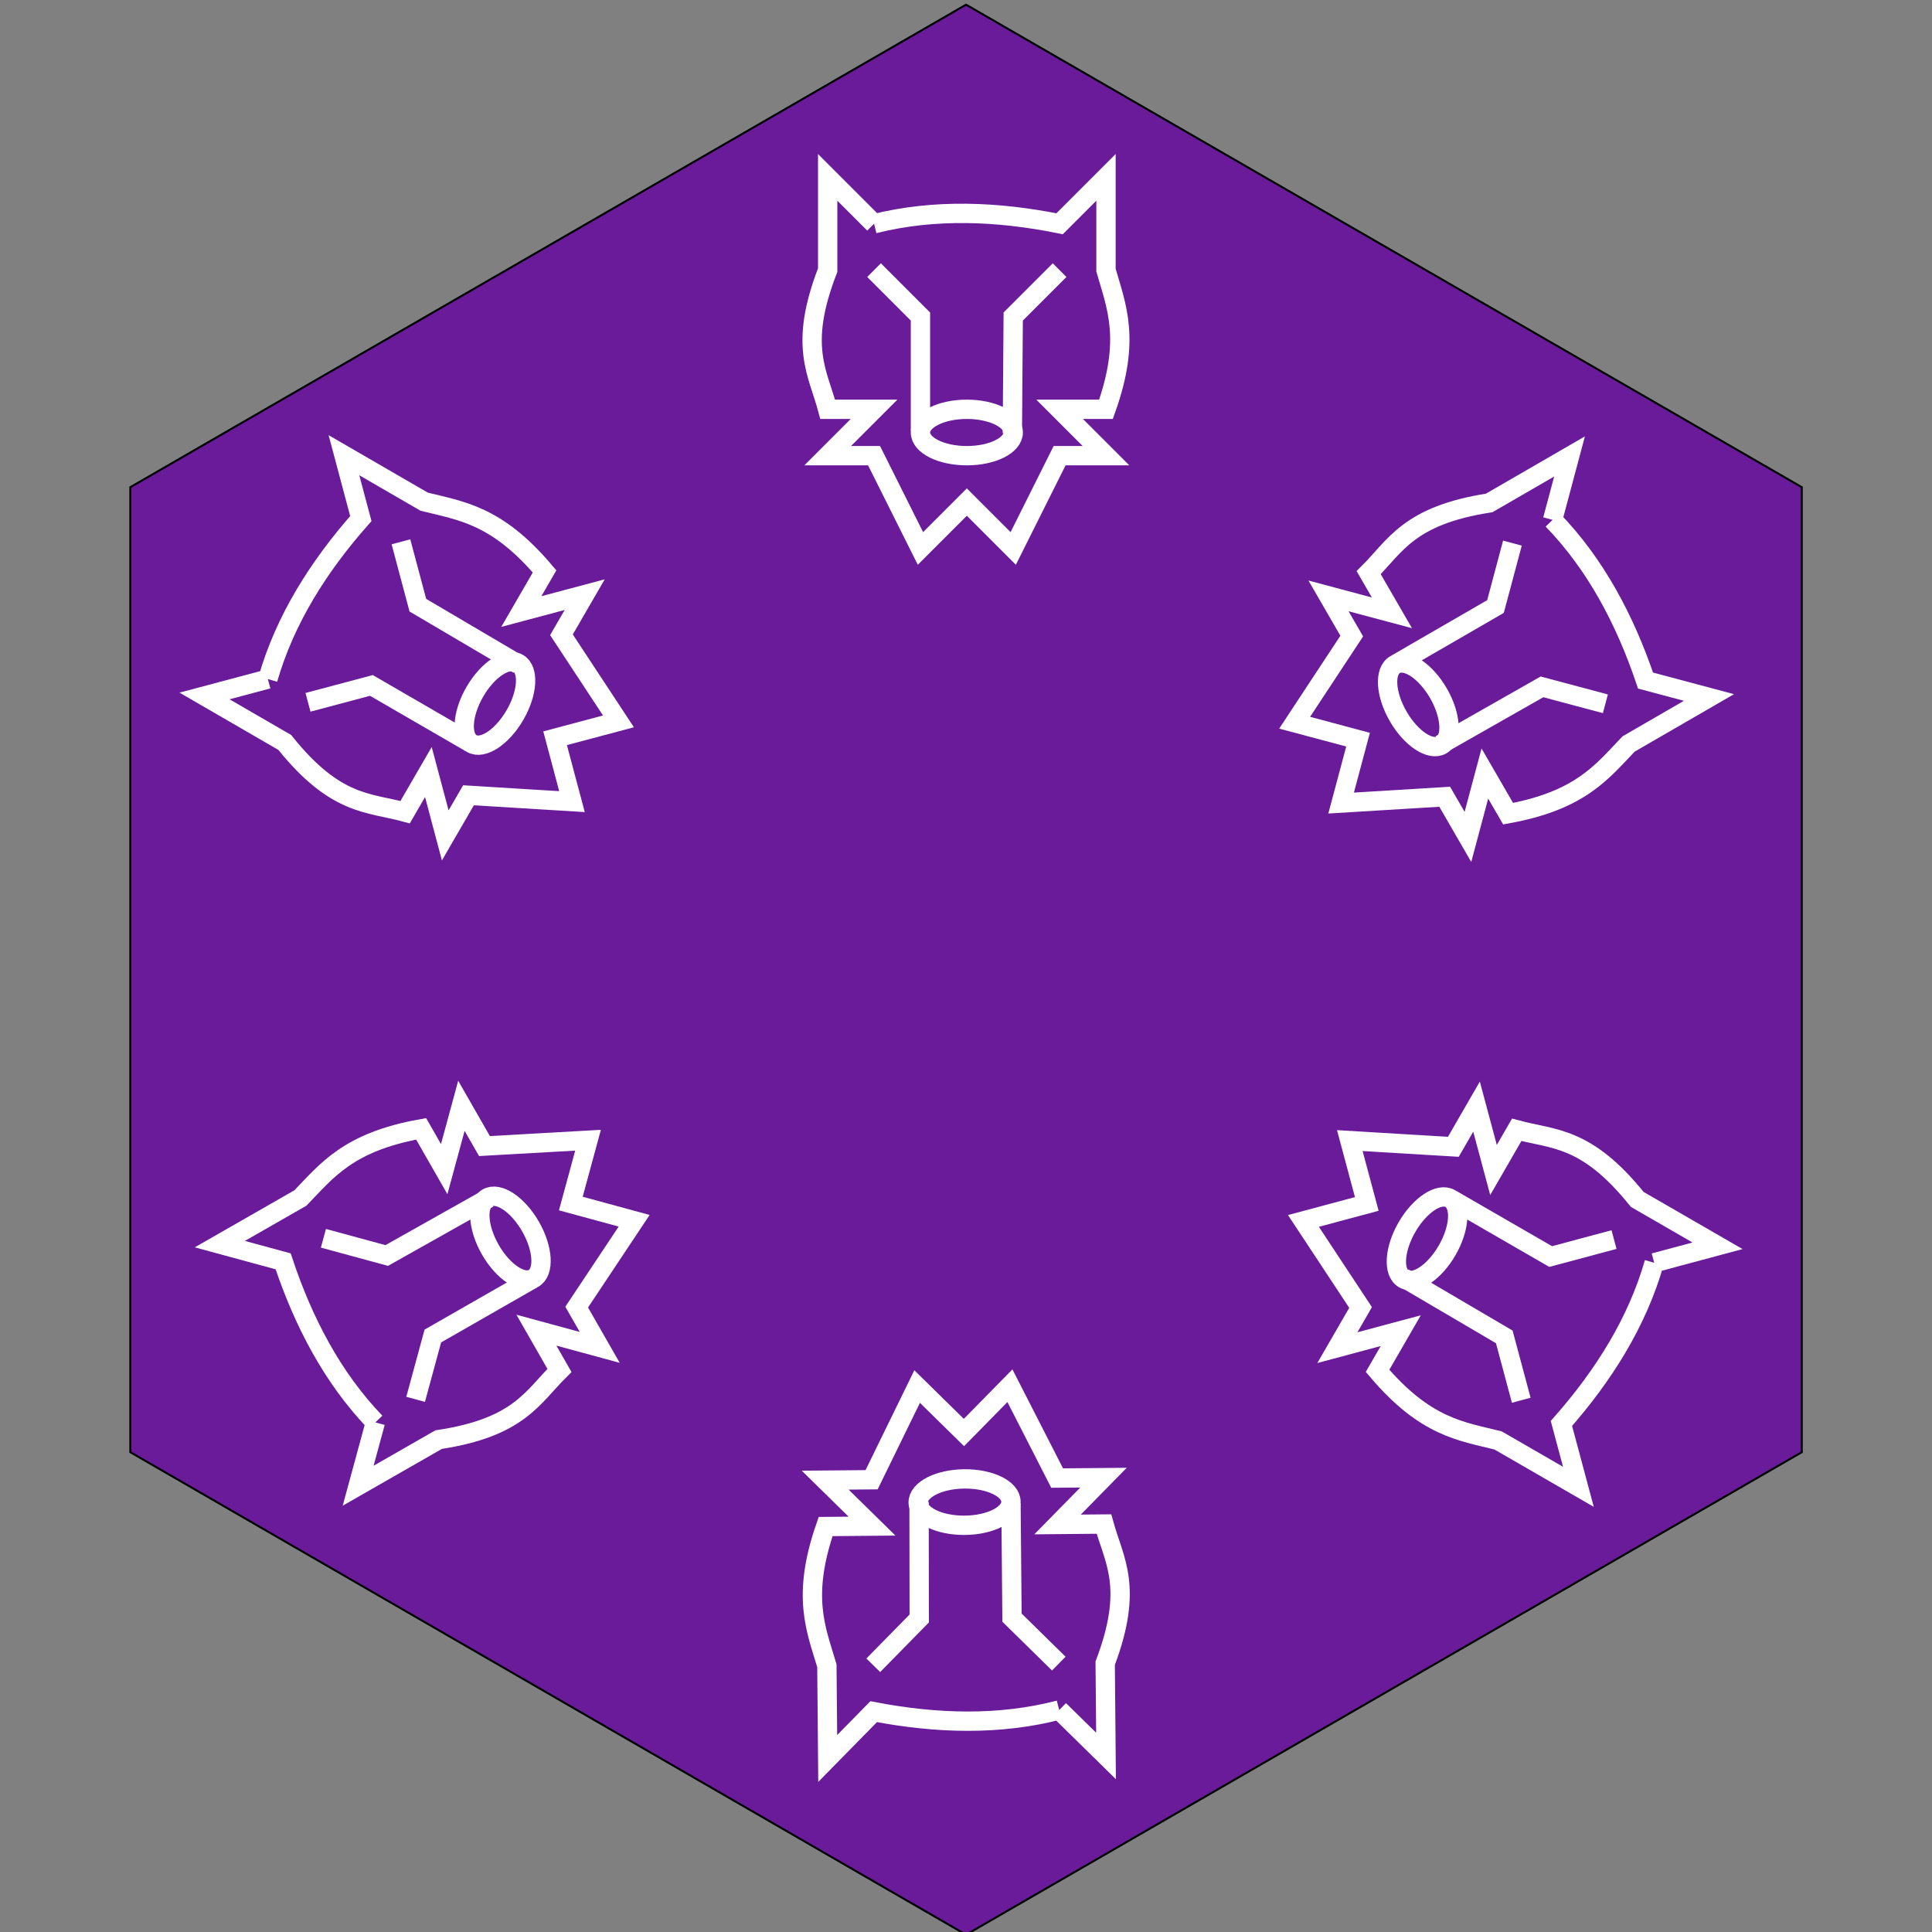 <?xml version="1.0" encoding="UTF-8" standalone="no"?>
<!-- Created with Inkscape (http://www.inkscape.org/) -->

<svg
   xmlns:dc="http://purl.org/dc/elements/1.1/"
   xmlns:cc="http://creativecommons.org/ns#"
   xmlns:rdf="http://www.w3.org/1999/02/22-rdf-syntax-ns#"
   xmlns:svg="http://www.w3.org/2000/svg"
   xmlns="http://www.w3.org/2000/svg"
   xmlns:sodipodi="http://sodipodi.sourceforge.net/DTD/sodipodi-0.dtd"
   xmlns:inkscape="http://www.inkscape.org/namespaces/inkscape"
   width="256"
   height="256"
   viewBox="0 0 256 256"
   id="svg2"
   version="1.1"
   inkscape:version="0.91 r13725"
   sodipodi:docname="4.8 - wolf.svg">
  <rect x="0" y="0" width="256" height="256" fill="#808080" stroke="none"/>
  <defs
     id="defs4" />
  <sodipodi:namedview
     id="base"
     pagecolor="#ffffff"
     bordercolor="#666666"
     borderopacity="1.0"
     inkscape:pageopacity="0.0"
     inkscape:pageshadow="2"
     inkscape:zoom="1.979899"
     inkscape:cx="-17.222701"
     inkscape:cy="73.266855"
     inkscape:document-units="px"
     inkscape:current-layer="g4229"
     showgrid="true"
     units="px"
     objecttolerance="10000"
     inkscape:window-width="1280"
     inkscape:window-height="960"
     inkscape:window-x="0"
     inkscape:window-y="27"
     inkscape:window-maximized="1">
    <inkscape:grid
       type="xygrid"
       id="grid3336"
       originx="128"
       originy="128"
       spacingx="1.28"
       spacingy="1.28"
       empspacing="10"
       empcolor="#3fff40"
       empopacity="0.251"
       color="#3fff40"
       opacity="0.125" />
  </sodipodi:namedview>
  <g
     inkscape:label="Calque 1"
     inkscape:groupmode="layer"
     id="layer1"
     transform="translate(0,-796.362)">
    <g
       id="g4181"
       transform="matrix(2.561,0,0,2.561,65.796,-1758.136)"
       mask="none">
      <g
         id="g4229"
         transform="translate(0.884,-4.924)"
         mask="none">
        <path
           mask="none"
           sodipodi:type="star"
           style="fill:#6a1b9a;fill-rule:evenodd;stroke:#000000;stroke-width:0.104;stroke-linecap:butt;stroke-linejoin:miter;stroke-miterlimit:4;stroke-dasharray:none;stroke-opacity:1;fill-opacity:1"
           id="path3338"
           sodipodi:sides="6"
           sodipodi:cx="23.408496"
           sodipodi:cy="1052.5184"
           sodipodi:r1="49.929512"
           sodipodi:r2="23.716524"
           sodipodi:arg1="-1.5707963"
           sodipodi:arg2="-1.0471976"
           inkscape:flatsided="true"
           inkscape:rounded="0"
           inkscape:randomized="0"
           d="m 23.408,1002.589 43.24,24.965 -10e-7,49.929 -43.24,24.965 -43.24,-24.965 2e-6,-49.929 z"
           transform="matrix(1,0,0,1,-4.8967753e-7,0.038)" />
        <g
           id="g4237"
           transform="translate(-0.552,0)">
          <path
             inkscape:transform-center-y="-80.606645"
             inkscape:transform-center-x="-1.0594292"
             style="fill:none;fill-rule:evenodd;stroke:#ffffff;stroke-width:1px;stroke-linecap:butt;stroke-linejoin:miter;stroke-opacity:1"
             d="m 19.2,1013.962 c 3.115,-0.78 6.372,-0.649 9.6,0 l 2.4,-2.4 0,4.8 c 0.543,1.891 1.293,3.587 0,7.2 l -2.4,0 2.4,2.4 -2.4,0 -2.4,4.8 -2.4,-2.4 -2.4,2.4 -2.4,-4.8 -2.4,0 2.4,-2.4 -2.4,0 c -0.504,-1.896 -1.525,-3.275 0,-7.2 l 0,-4.8 2.4,2.4"
             id="path5209"
             inkscape:connector-curvature="0"
             sodipodi:nodetypes="cccccccccccccccccc" />
          <path
             style="fill:none;fill-rule:evenodd;stroke:#ffffff;stroke-width:1px;stroke-linecap:butt;stroke-linejoin:miter;stroke-opacity:1"
             d="m 19.2,1016.362 2.4,2.4 3e-6,5.905"
             id="path5213"
             inkscape:connector-curvature="0"
             sodipodi:nodetypes="ccc" />
          <path
             style="fill:none;fill-rule:evenodd;stroke:#ffffff;stroke-width:1px;stroke-linecap:butt;stroke-linejoin:miter;stroke-opacity:1"
             d="m 28.8,1016.362 -2.4,2.4 -0.045,6.039"
             id="path5215"
             inkscape:connector-curvature="0"
             sodipodi:nodetypes="ccc" />
          <ellipse
             style="fill:none;stroke:#ffffff;stroke-width:1;stroke-miterlimit:4;stroke-dasharray:none"
             id="path5217"
             cx="24"
             cy="1024.762"
             rx="2.4"
             ry="1.2" />
        </g>
        <g
           id="g4237-6"
           transform="matrix(0.501,0.866,-0.866,0.501,922.227,504.661)"
           inkscape:transform-center-x="-72.276183"
           inkscape:transform-center-y="-43.00894">
          <path
             inkscape:transform-center-y="-80.606645"
             inkscape:transform-center-x="-1.0594292"
             style="fill:none;fill-rule:evenodd;stroke:#ffffff;stroke-width:1px;stroke-linecap:butt;stroke-linejoin:miter;stroke-opacity:1"
             d="m 19.2,1013.962 c 3.115,-0.78 6.372,-0.649 9.6,0 l 2.4,-2.4 0,4.8 c 0.543,1.891 1.293,3.587 0,7.2 l -2.4,0 2.4,2.4 -2.4,0 -2.4,4.8 -2.4,-2.4 -2.4,2.4 -2.4,-4.8 -2.4,0 2.4,-2.4 -2.4,0 c -0.504,-1.896 -1.525,-3.275 0,-7.2 l 0,-4.8 2.4,2.4"
             id="path5209-1"
             inkscape:connector-curvature="0"
             sodipodi:nodetypes="cccccccccccccccccc" />
          <path
             style="fill:none;fill-rule:evenodd;stroke:#ffffff;stroke-width:1px;stroke-linecap:butt;stroke-linejoin:miter;stroke-opacity:1"
             d="m 19.2,1016.362 2.4,2.4 3e-6,5.905"
             id="path5213-6"
             inkscape:connector-curvature="0"
             sodipodi:nodetypes="ccc" />
          <path
             style="fill:none;fill-rule:evenodd;stroke:#ffffff;stroke-width:1px;stroke-linecap:butt;stroke-linejoin:miter;stroke-opacity:1"
             d="m 28.8,1016.362 -2.4,2.4 -0.045,6.039"
             id="path5215-2"
             inkscape:connector-curvature="0"
             sodipodi:nodetypes="ccc" />
          <ellipse
             style="fill:none;stroke:#ffffff;stroke-width:1;stroke-miterlimit:4;stroke-dasharray:none"
             id="path5217-4"
             cx="24"
             cy="1024.762"
             rx="2.4"
             ry="1.2" />
        </g>
        <g
           id="g4237-6-6"
           transform="matrix(-0.5,0.866,-0.866,-0.5,946.703,1558.074)"
           inkscape:transform-center-x="-72.206614"
           inkscape:transform-center-y="43.115703">
          <path
             inkscape:transform-center-y="-80.606645"
             inkscape:transform-center-x="-1.0594292"
             style="fill:none;fill-rule:evenodd;stroke:#ffffff;stroke-width:1px;stroke-linecap:butt;stroke-linejoin:miter;stroke-opacity:1"
             d="m 19.2,1013.962 c 3.115,-0.78 6.372,-0.649 9.6,0 l 2.4,-2.4 0,4.8 c 0.543,1.891 1.293,3.587 0,7.2 l -2.4,0 2.4,2.4 -2.4,0 -2.4,4.8 -2.4,-2.4 -2.4,2.4 -2.4,-4.8 -2.4,0 2.4,-2.4 -2.4,0 c -0.504,-1.896 -1.525,-3.275 0,-7.2 l 0,-4.8 2.4,2.4"
             id="path5209-1-4"
             inkscape:connector-curvature="0"
             sodipodi:nodetypes="cccccccccccccccccc" />
          <path
             style="fill:none;fill-rule:evenodd;stroke:#ffffff;stroke-width:1px;stroke-linecap:butt;stroke-linejoin:miter;stroke-opacity:1"
             d="m 19.2,1016.362 2.4,2.4 3e-6,5.905"
             id="path5213-6-3"
             inkscape:connector-curvature="0"
             sodipodi:nodetypes="ccc" />
          <path
             style="fill:none;fill-rule:evenodd;stroke:#ffffff;stroke-width:1px;stroke-linecap:butt;stroke-linejoin:miter;stroke-opacity:1"
             d="m 28.8,1016.362 -2.4,2.4 -0.045,6.039"
             id="path5215-2-8"
             inkscape:connector-curvature="0"
             sodipodi:nodetypes="ccc" />
          <ellipse
             style="fill:none;stroke:#ffffff;stroke-width:1;stroke-miterlimit:4;stroke-dasharray:none"
             id="path5217-4-4"
             cx="24"
             cy="1024.762"
             rx="2.4"
             ry="1.2" />
        </g>
        <g
           id="g4237-6-6-1"
           transform="matrix(-1,0.009,-0.009,-1,56.554,2104.649)"
           inkscape:transform-center-x="-0.73592508"
           inkscape:transform-center-y="79.943845">
          <path
             inkscape:transform-center-y="-80.606645"
             inkscape:transform-center-x="-1.0594292"
             style="fill:none;fill-rule:evenodd;stroke:#ffffff;stroke-width:1px;stroke-linecap:butt;stroke-linejoin:miter;stroke-opacity:1"
             d="m 19.2,1013.962 c 3.115,-0.78 6.372,-0.649 9.6,0 l 2.4,-2.4 0,4.8 c 0.543,1.891 1.293,3.587 0,7.2 l -2.4,0 2.4,2.4 -2.4,0 -2.4,4.8 -2.4,-2.4 -2.4,2.4 -2.4,-4.8 -2.4,0 2.4,-2.4 -2.4,0 c -0.504,-1.896 -1.525,-3.275 0,-7.2 l 0,-4.8 2.4,2.4"
             id="path5209-1-4-4"
             inkscape:connector-curvature="0"
             sodipodi:nodetypes="cccccccccccccccccc" />
          <path
             style="fill:none;fill-rule:evenodd;stroke:#ffffff;stroke-width:1px;stroke-linecap:butt;stroke-linejoin:miter;stroke-opacity:1"
             d="m 19.2,1016.362 2.4,2.4 3e-6,5.905"
             id="path5213-6-3-8"
             inkscape:connector-curvature="0"
             sodipodi:nodetypes="ccc" />
          <path
             style="fill:none;fill-rule:evenodd;stroke:#ffffff;stroke-width:1px;stroke-linecap:butt;stroke-linejoin:miter;stroke-opacity:1"
             d="m 28.8,1016.362 -2.4,2.4 -0.045,6.039"
             id="path5215-2-8-9"
             inkscape:connector-curvature="0"
             sodipodi:nodetypes="ccc" />
          <ellipse
             style="fill:none;stroke:#ffffff;stroke-width:1;stroke-miterlimit:4;stroke-dasharray:none"
             id="path5217-4-4-9"
             cx="24"
             cy="1024.762"
             rx="2.4"
             ry="1.2" />
        </g>
        <g
           id="g4237-6-6-2"
           transform="matrix(-0.497,-0.868,0.868,-0.497,-877.731,1596.584)"
           inkscape:transform-center-x="72.422657"
           inkscape:transform-center-y="42.691856">
          <path
             inkscape:transform-center-y="-80.606645"
             inkscape:transform-center-x="-1.0594292"
             style="fill:none;fill-rule:evenodd;stroke:#ffffff;stroke-width:1px;stroke-linecap:butt;stroke-linejoin:miter;stroke-opacity:1"
             d="m 19.2,1013.962 c 3.115,-0.78 6.372,-0.649 9.6,0 l 2.4,-2.4 0,4.8 c 0.543,1.891 1.293,3.587 0,7.2 l -2.4,0 2.4,2.4 -2.4,0 -2.4,4.8 -2.4,-2.4 -2.4,2.4 -2.4,-4.8 -2.4,0 2.4,-2.4 -2.4,0 c -0.504,-1.896 -1.525,-3.275 0,-7.2 l 0,-4.8 2.4,2.4"
             id="path5209-1-4-0"
             inkscape:connector-curvature="0"
             sodipodi:nodetypes="cccccccccccccccccc" />
          <path
             style="fill:none;fill-rule:evenodd;stroke:#ffffff;stroke-width:1px;stroke-linecap:butt;stroke-linejoin:miter;stroke-opacity:1"
             d="m 19.2,1016.362 2.4,2.4 3e-6,5.905"
             id="path5213-6-3-1"
             inkscape:connector-curvature="0"
             sodipodi:nodetypes="ccc" />
          <path
             style="fill:none;fill-rule:evenodd;stroke:#ffffff;stroke-width:1px;stroke-linecap:butt;stroke-linejoin:miter;stroke-opacity:1"
             d="m 28.8,1016.362 -2.4,2.4 -0.045,6.039"
             id="path5215-2-8-0"
             inkscape:connector-curvature="0"
             sodipodi:nodetypes="ccc" />
          <ellipse
             style="fill:none;stroke:#ffffff;stroke-width:1;stroke-miterlimit:4;stroke-dasharray:none"
             id="path5217-4-4-90"
             cx="24"
             cy="1024.762"
             rx="2.4"
             ry="1.2" />
        </g>
        <g
           id="g4237-6-6-0"
           transform="matrix(0.501,-0.865,0.865,0.501,-899.412,546.133)"
           inkscape:transform-center-x="72.174082"
           inkscape:transform-center-y="-43.185348">
          <path
             inkscape:transform-center-y="-80.606645"
             inkscape:transform-center-x="-1.0594292"
             style="fill:none;fill-rule:evenodd;stroke:#ffffff;stroke-width:1px;stroke-linecap:butt;stroke-linejoin:miter;stroke-opacity:1"
             d="m 19.2,1013.962 c 3.115,-0.78 6.372,-0.649 9.6,0 l 2.4,-2.4 0,4.8 c 0.543,1.891 1.293,3.587 0,7.2 l -2.4,0 2.4,2.4 -2.4,0 -2.4,4.8 -2.4,-2.4 -2.4,2.4 -2.4,-4.8 -2.4,0 2.4,-2.4 -2.4,0 c -0.504,-1.896 -1.525,-3.275 0,-7.2 l 0,-4.8 2.4,2.4"
             id="path5209-1-4-6"
             inkscape:connector-curvature="0"
             sodipodi:nodetypes="cccccccccccccccccc" />
          <path
             style="fill:none;fill-rule:evenodd;stroke:#ffffff;stroke-width:1px;stroke-linecap:butt;stroke-linejoin:miter;stroke-opacity:1"
             d="m 19.2,1016.362 2.4,2.4 3e-6,5.905"
             id="path5213-6-3-9"
             inkscape:connector-curvature="0"
             sodipodi:nodetypes="ccc" />
          <path
             style="fill:none;fill-rule:evenodd;stroke:#ffffff;stroke-width:1px;stroke-linecap:butt;stroke-linejoin:miter;stroke-opacity:1"
             d="m 28.8,1016.362 -2.4,2.4 -0.045,6.039"
             id="path5215-2-8-01"
             inkscape:connector-curvature="0"
             sodipodi:nodetypes="ccc" />
          <ellipse
             style="fill:none;stroke:#ffffff;stroke-width:1;stroke-miterlimit:4;stroke-dasharray:none"
             id="path5217-4-4-1"
             cx="24"
             cy="1024.762"
             rx="2.4"
             ry="1.2" />
        </g>
      </g>
    </g>
  </g>
</svg>

